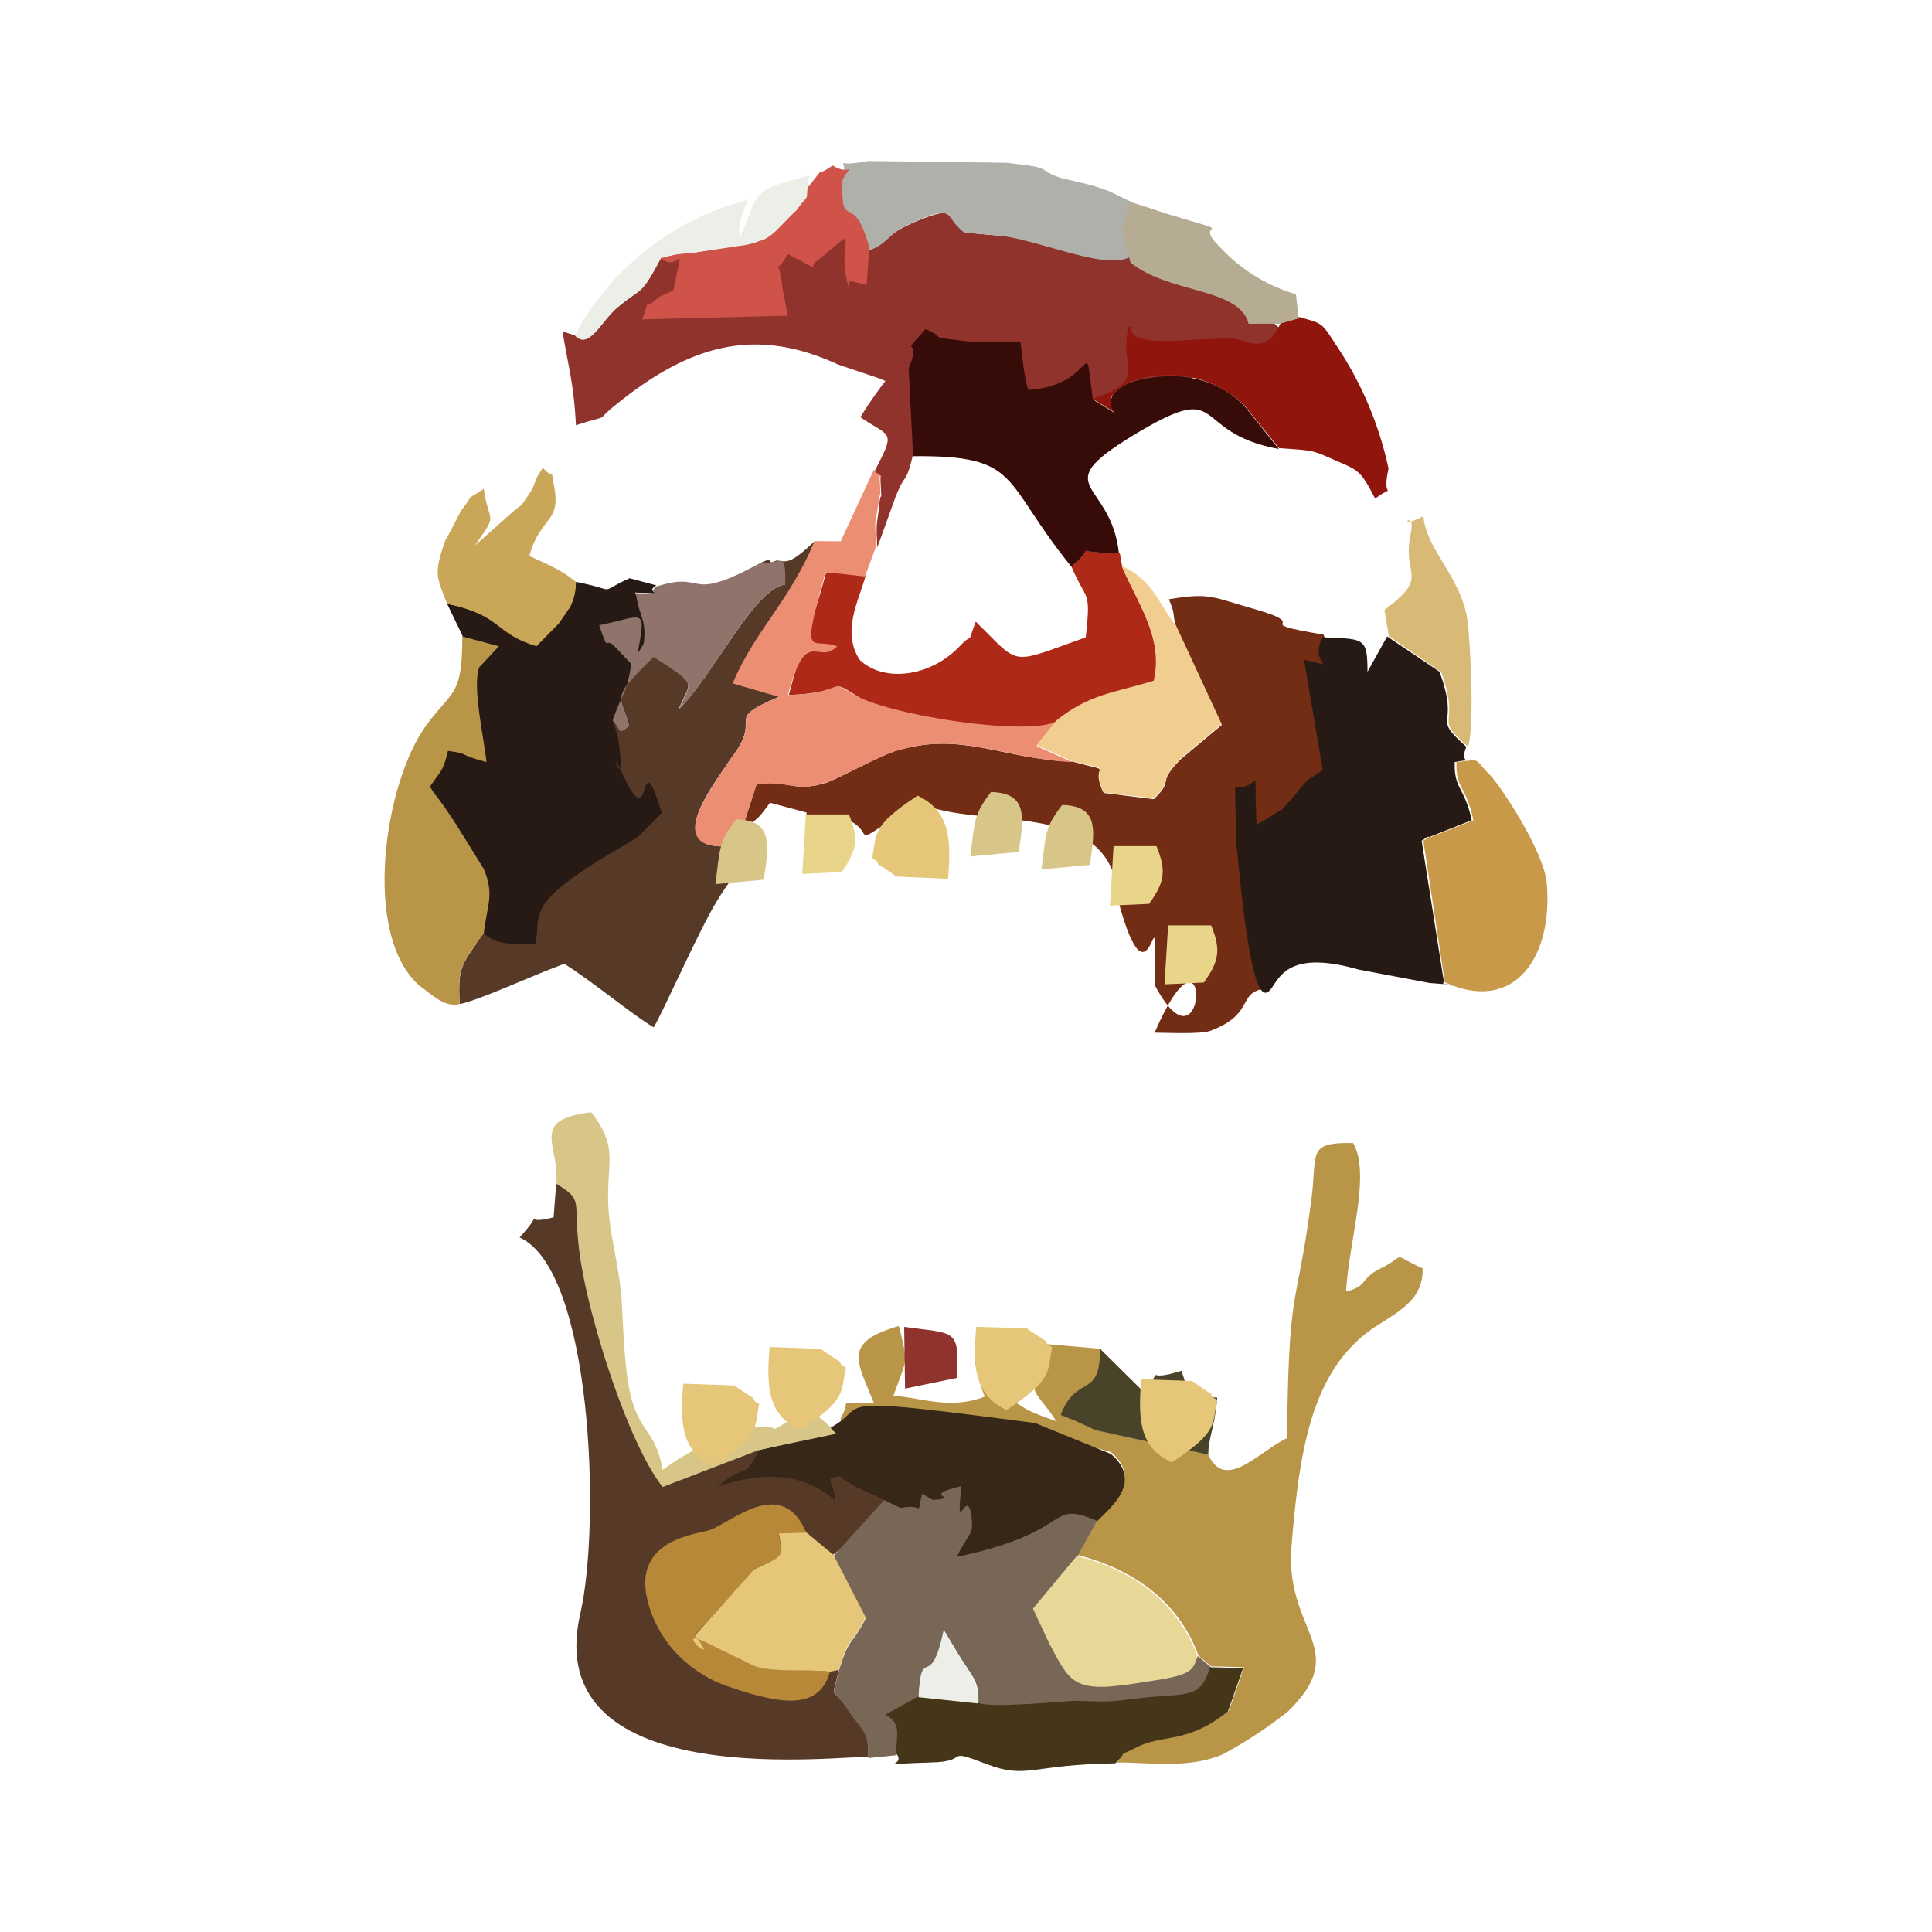 <svg xmlns="http://www.w3.org/2000/svg" xmlns:xlink="http://www.w3.org/1999/xlink" width="24" height="24" viewBox="0 0 24 24"><g fill="none"><path fill="#722D14" fill-rule="evenodd" d="m14.61 7.789l.567 1.217l-.511.427c-.312.317-.067.24-.334.495l-.622-.078c-.2-.406.2-.228-.389-.389c-.878-.028-1.378-.389-2.211-.128c-.2.067-.7.34-.844.39c-.412.127-.456-.04-.867.016l-.189.583c.244-.189.2-.144.356-.35l.455.122l-.011.095h.533c.378.178-.089.389.861-.222c.75.366 2.434-.084 2.484 1.21c.422 1.584.489-.427.455 1.056c.656 1.25.722-1.066 0 .595c.133 0 .567.022.69-.022c.6-.223.3-.517.755-.528c-.045-.556 1.2-1.484 1.144-2.184c0-.144-.311-1.705-.489-2.21c-.989-.167-.089-.095-.855-.317c-.523-.145-.545-.211-1.067-.123c.089.223.033.134.089.345" clip-rule="evenodd"/><path fill="#B99548" d="m15.01 18.072l-1.389-.305l-.266-.123l-.167-.066c.2-.523.49-.184.49-.822l-.768-.067c-.155.683-.066.539.212.966c-.156-.055-.19-.066-.356-.139l-.322-.2c.289-.122.055.145.255-.26c.156-.323.1-.417.1-.462c-.777-.3-.788.184-.566.756c-.434.166-.79.011-1.134-.011c.167-.484.19-.372.067-.867c-.7.206-.522.428-.311.956h-.344c-.034.25-.167.133.066.36c.934-.088 1.411-.277 2.345 0l.877.25c.411.345-.022.673-.166.834l-.245.445c.667.172 1.245.555 1.5 1.25l.156.133l.41.011l-.188.539c-.522.417-.811.283-1.144.444c-.278.145-.056-.005-.256.2c.444 0 .9.078 1.322-.1a5.5 5.5 0 0 0 .811-.533c.8-.778-.044-.989.045-2.056c.1-1.222.255-2.238 1.089-2.755c.3-.189.55-.339.539-.694c-.428-.195-.162-.173-.54.01c-.233.123-.144.212-.41.278c.033-.628.31-1.45.088-1.844c-.555-.011-.455.111-.51.622c-.19 1.517-.29 1.022-.312 3.044c-.355.167-.766.667-.977.206"/><path fill="#8F332C" d="M10.799 3.056c-.711-.417-1.656.116-2.589.15c-.267.5-.222.344-.556.627c-.188.167-.344.517-.51.334l-.156-.05c.066.41.144.672.166 1.166c.512-.166.167 0 .545-.294c.889-.706 1.689-.933 2.711-.461l.511.172l.078.033a5 5 0 0 0-.311.45c.377.256.444.156.178.667c.122.156.055-.083.077.211c.011.211 0 0-.022.222c-.022.228-.044.184-.022.517l.222-.617c.133-.339.122-.144.211-.494l.178-.922c.389.11.811-.228 1.1.36c.845-.055.711-.483.944-.138c.567-.2 2.123-.333 2.378-.883c-1.578-1.362-1.989-.934-3.455-1.173l-.49-.044c-.266-.206-.088-.35-.621-.133c-.378.166-.256.2-.567.3"/><path fill="#573928" d="M10.788 21.833c0-.366-.056-.322-.256-.61c-.2-.295-.21-.056-.11-.479c-1.867-.31-1.6-1.75-.079-1.427l.178-.134c.49-.239.69-.2.79-.833c-.256-.134-1.99-.145-1.879-.35l-1.2.461c-.41-.517-.777-1.989-.9-2.778c-.133-.816-.044-.772-.422-.989l-.033.428c-.467.122-.045-.166-.422.25c.9.406 1.01 3.55.755 4.667c-.533 2.305 3.389 1.744 3.578 1.789z"/><path fill="#271914" d="M16.432 7.917c-.189.344.244.389-.233.277l.233 1.373l-.178.116c-.01.011-.044.034-.044.045l-.078.089l-.033.044l-.167.189l-.067.044l-.255.15c-.045-.888.078-.416-.267-.472l.011.65c.167 1.856.311 2 .422 1.878s.19-.517 1.1-.256l.884.167c.633.044.089.044.177-.011l-.277-1.756c.044-.022.078-.066.089-.044l.533-.211c-.089-.417-.222-.383-.211-.722c.278-.056.044.055.144-.19c-.455-.405-.066-.205-.333-.933l-.65-.438l-.256.46v.056c0-.01 0 .034.012.045c0-.55.01-.528-.556-.55m-9.278-.695c-.01.378-.244.356-.478.611c-.544-.166-.41-.189-1.122-.333l.19.394c.077.267-.012 1.362-.29 1.317c-.066.278-.066.345-.21.561c.721 1.045.332 1.406.355 1.845c.155.144 1.455.244 1.755.244c.167-1.067.29-.722 1.022-1.444c-.01-2.556.112-2.028-.488-3.056c.555.017.066.028.266-.089l-.333-.089c-.433.195-.1.156-.667.045z"/><path fill="#573928" d="M9.465 6.983c.322.278.233-.022.289.278c-.389.045-.911 1.167-1.322 1.545c.155-.362.244-.284-.311-.656c-.578.556-.39.472-.3.856c-.156.122-.09.066-.211-.067c.01.033.066.2.066.222l.011.072c.1.717-.177-.094.067.423c.356.766.167-.528.467.444l-.278.278c-.078.089-1.111.583-1.233.955c-.056.178-.023.195-.056.395c-.3 0-.489.01-.644-.134c-.278.39-.323.406-.3.878c.166-.022.833-.316 1.055-.405l.245-.095c.377.24.844.633 1.11.79c.112-.179.545-1.168.778-1.556c.245-.412.223-.2.256-.706c-.933.128-.333-.683-.244-.828l.177-.26c.411-.529-.133-.45.59-.756c-.456-.178-.012-.856.444-1.934c-.3.284-.345.261-.467.24c-.022 0-.078.044-.089.01s-.067 0-.1.011"/><path fill="#786757" d="m11.343 18.239l-.989 1.089l.4.777c-.178.35-.2.212-.333.65c-.1.428-.09.173.11.484c.19.283.256.25.256.6l.334-.034c.4-.383.289-.372.289-.71c.044-.667.155-.045.322-.834l.167.278c.188.31.266.333.255.622c.167.067 1.089.139 1.222.139c.423.011.39.133.834.078c.566-.067.71-.261.833-.667l-.156-.133c0 .01-.977-.122-1.4-.528l-.1-.722l.245-.445c-.634-.26.11-.15-1.378.156c.611-1.295-.311-1.095-.911-.8"/><path fill="#372718" d="M9.432 18.011c-.222.417-.133.128-.522.461c.022 0 .867-.378 1.467.172c-.034-.283-.145-.277.066-.305c0 0 0 .022.134.1c.078.044.189.094.289.139l.322.155c.311-.066.189.134.267-.178l.133.078c.4-.033-.2-.044.356-.172c-.078.689.066-.011.122.361c.022.15 0 .195-.011.222c0 .006-.145.223-.167.295c1.489-.311 1.1-.717 1.744-.445c.156-.16.578-.488.167-.833l-.939-.383c-3.511-.461-1.322-.106-3.428.333"/><path fill="#AE2917" d="M13.31 7.039c.189.444.244.267.178.878c-.967.344-.8.36-1.367-.195c-.122.328-.011.111-.189.295c-.378.405-.966.46-1.255.177c-.223-.355-.012-.722.077-1.044l-.489-.044c-.222.8-.288.844-.466 1.527c.71-.022.5-.21.789-.022c.644.417 1.655.811 2.544.35c.411-.333.711-.35 1.211-.483c.123-.528-.2-.967-.4-1.428l-.033-.183c-.7.016-.222-.156-.6.172"/><path fill="#EB8E73" d="M10.121 6.722C9.788 7.5 9.388 7.817 9.1 8.49l.578.167c-.722.305-.178.222-.59.755l-.177.261c-.089.156-.7.956.245.828l.055-.178l.189-.583c.422-.045.467.111.867-.022c.144-.045.644-.317.844-.384c.834-.26 1.333.09 2.211.134l-.444-.2l.244-.306c-.366.189-2.122-.078-2.544-.35c-.29-.189-.078 0-.79.022c.234-.877.368-.36.612-.605c-.311-.122-.467.222-.144-.922l.488.055l.145-.389c-.033-.328-.011-.278.022-.51c.022-.212.033-.012.022-.223c-.022-.295.045-.045-.077-.206l-.412.89z"/><path fill="#370B07" d="M11.343 5.667c1.355-.012 1.089.294 1.966 1.372c.378-.317-.088-.156.59-.172c-.1-.906-.9-.795.155-1.445c1.222-.744.689-.055 1.833.156l-.422-.528c-.344-.361-.833-.444-1.322-.328c-.311.078-.423.267-.3.406l-.267-.167c-.122-.905.067-.172-.8-.117c-.056-.122-.089-.555-.1-.594c-.155 0-.433.011-.678-.011c-.533-.067-.2-.022-.5-.15c-.366.405-.022.028-.21.489z"/><path fill="#B99548" d="M5.71 12.472c-.023-.483.022-.489.3-.878c.044-.372.133-.472 0-.8l-.345-.555l-.133-.2c-.1-.145-.111-.134-.19-.267c.145-.222.156-.172.223-.444c.289.039.1.039.478.139c-.033-.317-.178-.934-.09-1.178l.245-.261l-.455-.122c0 .75-.122.66-.445 1.1c-.522.71-.81 2.6-.088 3.238c.144.1.31.278.5.228"/><path fill="#463619" d="m12.143 21.15l-.733-.078l-.412.228c.19.11.145.2.134.483c.155.178-.378.133.433.111c.511-.01.133-.194.7.023c.49.188.556 0 1.589-.012c.211-.205-.022-.055.256-.194c.333-.178.622-.034 1.144-.45l.189-.539l-.411-.011c-.122.406-.289.317-.867.383c-.455.056-.378.045-.8.034c-.133 0-1.055.1-1.222.022"/><path fill="#90150D" d="m13.577 4.956l.266.166c-.122-.144-.01-.333.3-.41a1.35 1.35 0 0 1 1.322.332l.423.523c.466.033.4.022.733.166c.256.111.289.123.461.461c.289-.21.072.056.167-.372a4.4 4.4 0 0 0-.661-1.55c-.178-.278-.167-.25-.445-.333l-.233.072c-.2.428-.411.195-.622.195c-.19 0-.367.01-.567.022c-.867.055-.6-.184-.7-.172c-.133.555.267.644-.444.9"/><path fill="#C79949" d="M17.943 12.2c.85.394 1.35-.283 1.272-1.222c-.033-.411-.6-1.25-.711-1.356c-.211-.21-.089-.189-.411-.155c-.011.339.122.294.21.722l-.532.21c-.012-.021-.045.023-.09.045l.267 1.756z"/><path fill="#B0B0AB" d="M10.466 2.211c-.278.867.156.333.3.911c.3-.1.222-.21.589-.366c.533-.228.355-.073.622.133l.5.044c.567.1 1.267.417 1.556.261c.144-.072-.034-.444.044-.677c-.256-.111-.2-.111-.433-.19c-.134-.044-.445-.11-.445-.11c-.366-.117-.055-.128-.7-.195L10.79 2c-.512.1-.234-.1-.323.211"/><path fill="#F1CE90" d="m13.121 8.95l-.244.306l.444.2c.59.155.2-.023.39.388l.621.073c.256-.25.023-.167.334-.495l.51-.428l-.566-1.222c-.21-.25-.278-.566-.678-.744c.2.46.523.9.4 1.428c-.51.155-.8.166-1.21.494"/><path fill="#B78837" d="M10.31 20.767c-.255-.034-.7 0-.933-.067l-.556-.278c-.544-.278.178.345-.189-.111l.734-.8c.433-.194.344-.183.31-.444l.345-.017c-.3-.733-.933-.139-1.2-.045c-.155.056-1.022.111-.755.956c.144.472.522.833.978.989c.71.244 1.133.278 1.266-.183"/><path fill="#D8C688" d="M6.91 14.706c.378.227.178.194.311 1.005c.134.794.6 2.244 1.011 2.761l1.2-.461l.956-.2c-.089-.089-.044-.067-.189-.189a.8.8 0 0 0-.189-.094l-.378.222c-.333-.139-1.133.3-1.4.511c-.089-.5-.277-.444-.4-.933c-.077-.334-.089-.834-.11-1.184c-.034-.45-.156-.816-.167-1.21c-.012-.529.122-.69-.212-1.117c-.777.094-.388.405-.433.889"/><path fill="#E6C779" d="m10.31 20.767l.111-.023c.134-.444.156-.3.334-.65l-.4-.777l-.334-.278l-.344.01c.033.268.122.256-.311.45l-.733.818c.366.46-.356-.167.188.11l.556.273c.244.078.678.033.933.067"/><path fill="#E8D898" d="M14.877 20.578c-.256-.69-.822-1.078-1.5-1.25l-.545.655l.2.428c.278.528.312.628 1.19.483c.577-.083.588-.127.655-.316"/><path fill="#D0534A" d="M9.899 2.606c-.278.26-.323.416-.722.444l-.523.083c-.244.034-.166 0-.444.073c.244.21.3-.328.155.4c-.033.022-.177.072-.188.094c-.267.233-.045-.128-.2.267l1.81-.045l-.066-.339c-.056-.5-.122-.089.067-.427l.31.166l.012-.05c.678-.539.233-.328.444.334c0-.134-.066-.134.211-.067l.034-.461c-.2-.75-.356-.156-.333-.845c.144-.255.11-.033-.123-.177c-.255.177-.055-.045-.289.25c-.11.122-.1.133-.155.3"/><path fill="#CAA659" d="M6.01 6.072c-.267.178-.09.022-.278.267c-.012.011-.19.372-.2.372c-.145.417-.112.445.022.789c.71.156.566.361 1.11.528l.279-.284l.144-.21c.011-.034.067-.123.067-.306c-.2-.167-.422-.245-.578-.322c.133-.49.389-.406.311-.845c-.067-.328.033-.055-.144-.25c-.134.195-.067.172-.178.339c-.133.189-.045.078-.211.222l-.456.406c.3-.428.178-.245.111-.706"/><path fill="#90746C" d="M8.165 7.278c-.2.133.289.11-.267.089c.045.31.134.322.1.616c0 .022-.055.1-.077.134c.11-.595.077-.462-.478-.35c.133.388.055.116.2.272l.2.21c-.067.406-.089.295-.233.7c.122.134.055.19.21.068c-.088-.39-.277-.295.3-.856c.556.361.467.294.312.656c.41-.39.933-1.512 1.322-1.556c.011-.472-.067-.222-.289-.278c-.967.528-.667.1-1.3.3z"/><path fill="#D8B976" d="m17.26 7.906l.644.444c.255.722-.122.522.333.928c.078-.25.034-1.24-.01-1.59c-.079-.516-.512-.866-.545-1.277c-.378.2-.09-.117-.156.211c-.122.55.256.517-.328.956l.056.333z"/><path fill="#B5AC93" d="m13.932 2.833l.111.428c.478.389 1.356.311 1.467.761h.389l.233-.066l-.033-.3a2.1 2.1 0 0 1-.956-.6c-.355-.345.345-.1-.666-.406l-.2-.067l-.245-.077l-.1.333z"/><path fill="#494329" d="M15.01 18.072c0-.222.078-.317.111-.711c-.5-.033-.278.145-.444-.333c-.511.166-.178-.111-.467.266l-.544-.538c0 .638-.29.3-.49.822l.168.066l.266.123z"/><path fill="#ECEEE8" d="M7.143 4.167c.167.183.322-.167.511-.334c.322-.283.29-.122.556-.627c.278-.084.21-.04.444-.073l.522-.077c.39-.045.434-.19.723-.45c.189-.256.089-.034.155-.428c-.755.205-.6.183-.866.778c-.023-.19.033-.278.1-.473a3.4 3.4 0 0 0-2.145 1.678z"/><path fill="#E6C779" d="m11.143 10.889l.634.028c.044-.528.01-.845-.378-1.034c-.589.39-.5.473-.567.778c.034.022.067.022.078.078c0-.011.233.155.233.155zm-.95 5.867l-.633-.023c-.044.528-.011.845.378 1.034c.594-.39.5-.473.572-.778c-.033-.022-.067-.022-.078-.078c0 .011-.239-.155-.239-.155m-1.072.455l-.633-.022c-.045.528-.011.844.378 1.027c.588-.383.5-.472.566-.777c-.033-.022-.066-.022-.078-.078c0 .011-.233-.15-.233-.15m3.639-.711l-.633-.017c-.045.528-.011.845.377 1.034c.59-.39.5-.473.567-.778c-.033-.028-.067-.028-.078-.083c0 .01-.233-.15-.233-.15zm2.05.656l-.633-.023c-.045.528-.011.85.377 1.034c.59-.384.5-.473.567-.778c-.033-.022-.066-.022-.078-.078c0 .011-.233-.155-.233-.155"/><path fill="#E8D589" d="M10.455 10.833c.178-.255.223-.394.09-.716h-.534l-.045.739zm3.823.39c.177-.25.222-.39.088-.712h-.533l-.044.739l.489-.022zm.677.982c.178-.25.222-.394.09-.71h-.534l-.045.733z"/><path fill="#8F332C" d="m11.243 17.25l.644-.133c.034-.623-.022-.545-.655-.634z"/><path fill="#ECEEE8" d="m11.41 21.083l.733.078c.012-.289-.066-.311-.255-.628l-.167-.277c-.166.783-.277.144-.31.827"/><path fill="#D8C688" d="M12.31 9.839c-.21.278-.2.339-.255.8l.6-.056c.067-.439.11-.733-.345-.744m-3.166.339c-.211.277-.2.344-.256.805l.6-.055c.067-.445.111-.74-.344-.75m4.05-.178c-.211.278-.2.339-.256.8l.6-.056c.067-.438.111-.733-.344-.744"/></g></svg>